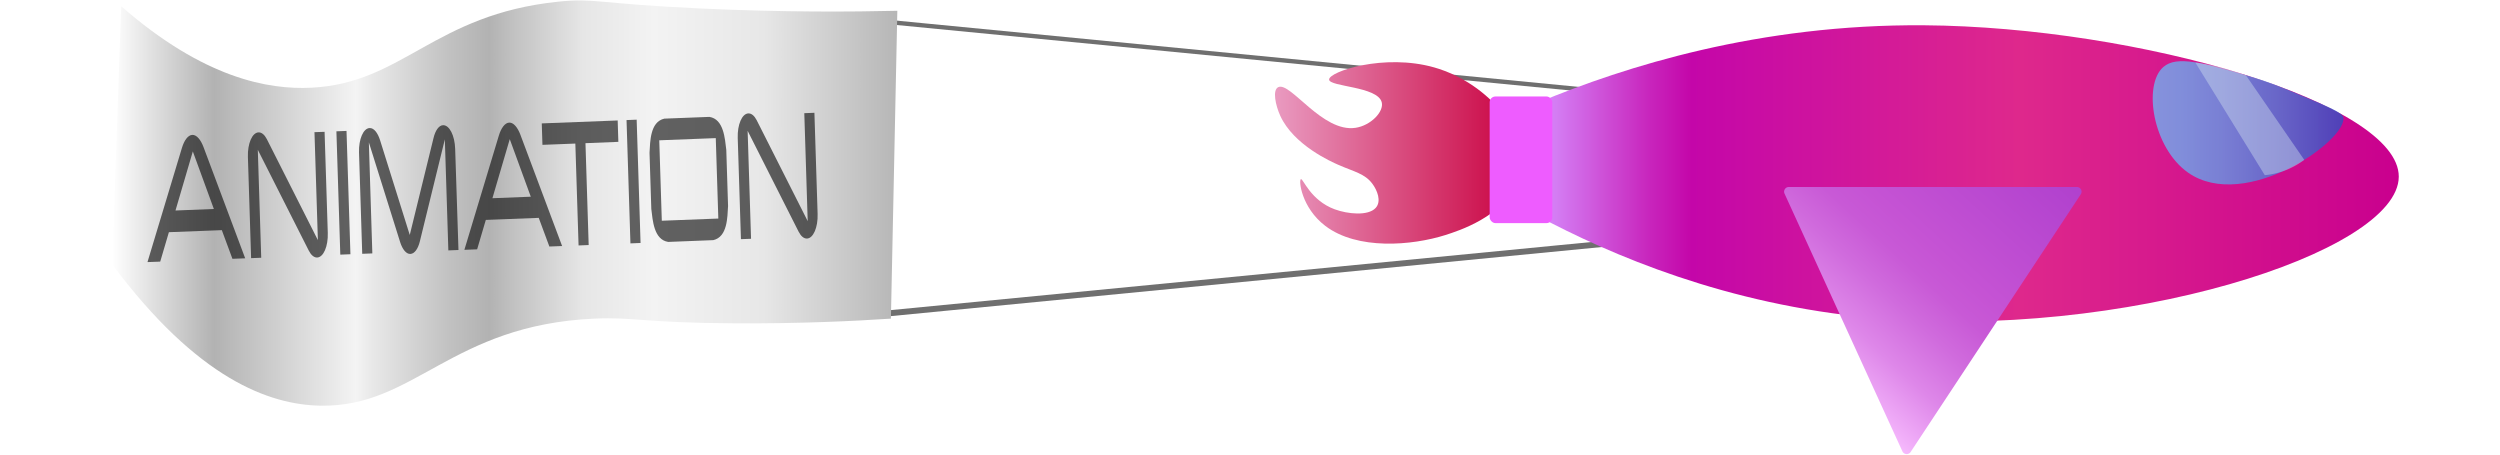 <svg xmlns="http://www.w3.org/2000/svg" xmlns:xlink="http://www.w3.org/1999/xlink" width="2200" height="400" viewBox="0 0 2200 400"><defs><style>.cls-1{fill:#333;}.cls-1,.cls-6{opacity:0.7;}.cls-2{fill:url(#linear-gradient);}.cls-3{fill:url(#linear-gradient-2);}.cls-4{fill:url(#linear-gradient-3);}.cls-5{fill:#ee5cff;}.cls-6{fill:url(#linear-gradient-4);}.cls-7{opacity:0.4;filter:url(#AI_GaussianBlur_4);}.cls-8{fill:#d6e7f0;}.cls-9{fill:url(#linear-gradient-5);}.cls-10{opacity:0.6;}</style><linearGradient id="linear-gradient" x1="1122" y1="134.55" x2="1338.47" y2="134.55" gradientUnits="userSpaceOnUse"><stop offset="0.01" stop-color="#e999bf"/><stop offset="1" stop-color="#c9003f"/><stop offset="1" stop-color="#c9007d"/></linearGradient><linearGradient id="linear-gradient-2" x1="1351.95" y1="152.6" x2="2110.92" y2="152.6" gradientUnits="userSpaceOnUse"><stop offset="0" stop-color="#d68fff"/><stop offset="0.03" stop-color="#d376ef"/><stop offset="0.13" stop-color="#c826bd"/><stop offset="0.18" stop-color="#c406a9"/><stop offset="0.56" stop-color="#de288c"/><stop offset="1" stop-color="#c9008e"/></linearGradient><linearGradient id="linear-gradient-3" x1="1585.86" y1="325.89" x2="1803.14" y2="88.9" gradientUnits="userSpaceOnUse"><stop offset="0.01" stop-color="#f8beff"/><stop offset="0.05" stop-color="#f1aff9"/><stop offset="0.18" stop-color="#de87e9"/><stop offset="0.31" stop-color="#d06bdd"/><stop offset="0.41" stop-color="#c859d6"/><stop offset="0.49" stop-color="#c553d4"/><stop offset="1" stop-color="#aa3bcc"/></linearGradient><linearGradient id="linear-gradient-4" x1="1894.38" y1="108.06" x2="2062.26" y2="108.06" gradientUnits="userSpaceOnUse"><stop offset="0" stop-color="#63c7ff"/><stop offset="0.15" stop-color="#5ec0fc"/><stop offset="0.38" stop-color="#52acf2"/><stop offset="0.65" stop-color="#3d8ce2"/><stop offset="0.95" stop-color="#205fcd"/><stop offset="1" stop-color="#1b58c9"/></linearGradient><filter id="AI_GaussianBlur_4" name="AI_GaussianBlur_4"><feGaussianBlur stdDeviation="4"/></filter><linearGradient id="linear-gradient-5" x1="98.68" y1="178.69" x2="789.59" y2="178.69" gradientUnits="userSpaceOnUse"><stop offset="0" stop-color="#fff"/><stop offset="0.06" stop-color="#dbdbdb"/><stop offset="0.13" stop-color="#b2b2b2"/><stop offset="0.3" stop-color="#f0f0f0"/><stop offset="0.31" stop-color="#f4f4f4"/><stop offset="0.33" stop-color="#e9e9e9"/><stop offset="0.43" stop-color="#c1c1c1"/><stop offset="0.48" stop-color="#b2b2b2"/><stop offset="0.51" stop-color="#c1c1c1"/><stop offset="0.6" stop-color="#e6e6e6"/><stop offset="0.69" stop-color="#f3f3f3"/><stop offset="0.83" stop-color="#e7e7e7"/><stop offset="1" stop-color="#b6b6b6"/></linearGradient></defs><g id="Layer_1" data-name="Layer 1"><rect class="cls-1" x="778.16" y="242.24" width="644.03" height="5.27" transform="translate(-18.52 107.48) rotate(-5.55)"/><rect class="cls-1" x="777.75" y="49.12" width="661.33" height="3.84" transform="translate(10.12 -106.89) rotate(5.55)"/><path class="cls-2" d="M1334.92,160.27c16.09-40.2-25.07-87.29-72.73-100.91C1218.13,46.77,1169.48,63,1169.61,70c.13,6.47,42.59,5.88,46.29,19.92,2.2,8.35-9.67,20.6-23.14,22.57-29.06,4.25-57.07-40.58-67.78-35.85-5.51,2.43-2.45,16.22,1.65,25.23,11.79,25.85,45,40.5,51.2,43.22,13.79,6.07,23.1,7.6,29.8,16.53,4.23,5.63,8.38,15.49,2.92,21.4-6.64,7.18-24.58,5.37-36,1.17-21.42-7.9-27.81-27.25-29.75-26.56-2.11.76.41,25.15,21.49,41.17,28.28,21.48,76.14,17.37,105.79,8C1283.46,203.14,1322.76,190.67,1334.92,160.27Z"/><path class="cls-3" d="M1354.21,90c75.71-31.4,193.55-68.84,338.82-67.76,189.52,1.41,418.15,68.34,417.89,133.27-.28,66.87-243.36,144.28-463.06,124.23-128.31-11.7-229.78-54.93-295.91-90.35Q1353.09,139.71,1354.21,90Z"/><path class="cls-4" d="M1574.16,164.55h253.47a4.14,4.14,0,0,1,3.46,6.43L1681.34,397.75a4.15,4.15,0,0,1-7.23-.56L1570.4,170.42A4.14,4.14,0,0,1,1574.16,164.55Z"/><rect class="cls-5" x="1310.9" y="84.9" width="55.14" height="111.45" rx="5.12"/><path class="cls-6" d="M1903.68,59c12-10.53,35.65-3.62,77.8,8.7,15.55,4.55,26.45,9.1,45.29,17,23.07,9.65,34.63,14.56,35.37,18.53,3.79,20.16-86.42,83.76-136.54,48.74C1894.38,130.14,1885.62,74.88,1903.68,59Z"/><g class="cls-7"><path class="cls-8" d="M2027.74,140.68A67.68,67.68,0,0,1,1993,154.14Q1962.45,104.57,1931.9,55c5.06.64,10.42,1.54,16,2.75a192.8,192.8,0,0,1,28.51,8.5Z"/></g><path class="cls-9" d="M106.65,5.48C179.21,68.9,236.11,79.07,274,77.19c80.73-4,107.63-64.37,217.15-75.7,32.81-3.39,33.34,1.72,125.5,6,73.77,3.41,133.84,2.92,173,2L784,280.39c-31.56,2.1-79.25,4.47-137.47,4.14-81.85-.46-88.19-5.72-123.5-4.14C396.64,286.07,364.88,358.52,282,357c-45-.84-108.08-23.5-183.27-124.38Q102.67,119,106.65,5.48Z"/><g class="cls-10"><path d="M215.77,227.32l-11.23.43c-3.73-10.09-5.6-15.13-9.34-25.22l-46.57,1.8L141,230.22l-11.22.43q15.16-50.28,30.35-100.58c1.93-6.37,5.22-11.22,9.11-11.37s7.48,4.43,9.82,10.64ZM188.2,183.9l-18.51-50.66q-7.62,26-15.26,52Z"/><path d="M285.63,116,288.45,205c.37,11.79-3.78,21.4-9.35,21.62-2.78.1-5.36-2.16-7.34-6l-44.89-88.8,3,95-8.9.35-2.82-89.06c-.37-11.8,3.78-21.41,9.35-21.62,2.78-.11,5.36,2.15,7.34,6l44.89,88.81-3-95Z"/><path d="M308.37,223.73l-8.91.35q-1.72-54.27-3.43-108.53l8.9-.34Q306.65,169.47,308.37,223.73Z"/><path d="M403.46,220l-8.91.35-3.09-97.71-22,89.83c-1.56,6.36-4.58,10.8-8.29,11s-7-4.06-9-10.28q-13.78-44-27.58-87.91L327.66,223l-8.9.35-2.82-89.06c-.37-11.8,3.78-21.41,9.35-21.62,3.8-.15,7.1,4.25,9.16,10.67q13.07,41.72,26.14,83.43,10.46-42.63,20.9-85.26c1.55-6.55,4.66-11.2,8.37-11.35,5.57-.21,10.32,9,10.69,20.85Z"/><path d="M494.66,216.51l-11.22.43-9.35-25.22-46.57,1.8-7.64,25.89-11.22.43Q423.84,169.56,439,119.26c1.94-6.37,5.22-11.22,9.12-11.37s7.47,4.43,9.81,10.64Zm-27.57-43.42q-9.25-25.32-18.5-50.65l-15.27,52Z"/><path d="M544.15,124.83,515.21,126q1.41,44.82,2.83,89.64l-8.9.35q-1.42-44.82-2.84-89.65l-28.95,1.12c-.23-7.55-.35-11.32-.59-18.87l66.8-2.59C543.8,113.51,543.91,117.28,544.15,124.83Z"/><path d="M563.69,213.83l-8.91.35q-1.71-54.26-3.43-108.52l8.91-.35Q562,159.58,563.69,213.83Z"/><path d="M640.69,181.32c-.62,9.79-.42,27.09-13,30L588,212.89c-12.74-2-13.63-19.31-14.85-28.95q-.78-24.76-1.57-49.54c.62-9.79.42-27.08,13-30l39.7-1.54c12.74,2,13.63,19.32,14.85,29Q639.9,156.56,640.69,181.32Zm-8.57,11q-1.12-35.4-2.24-70.78l-49.73,1.93q1.13,35.38,2.24,70.77Z"/><path d="M716.68,99.25l2.82,89.06c.37,11.79-3.79,21.4-9.35,21.62-2.78.11-5.36-2.15-7.34-6q-22.45-44.4-44.89-88.8l3,95-8.9.34-2.82-89.06c-.37-11.79,3.78-21.4,9.35-21.62,2.78-.11,5.36,2.15,7.34,6q22.44,44.42,44.89,88.81-1.5-47.48-3-95Z"/></g></g></svg>
